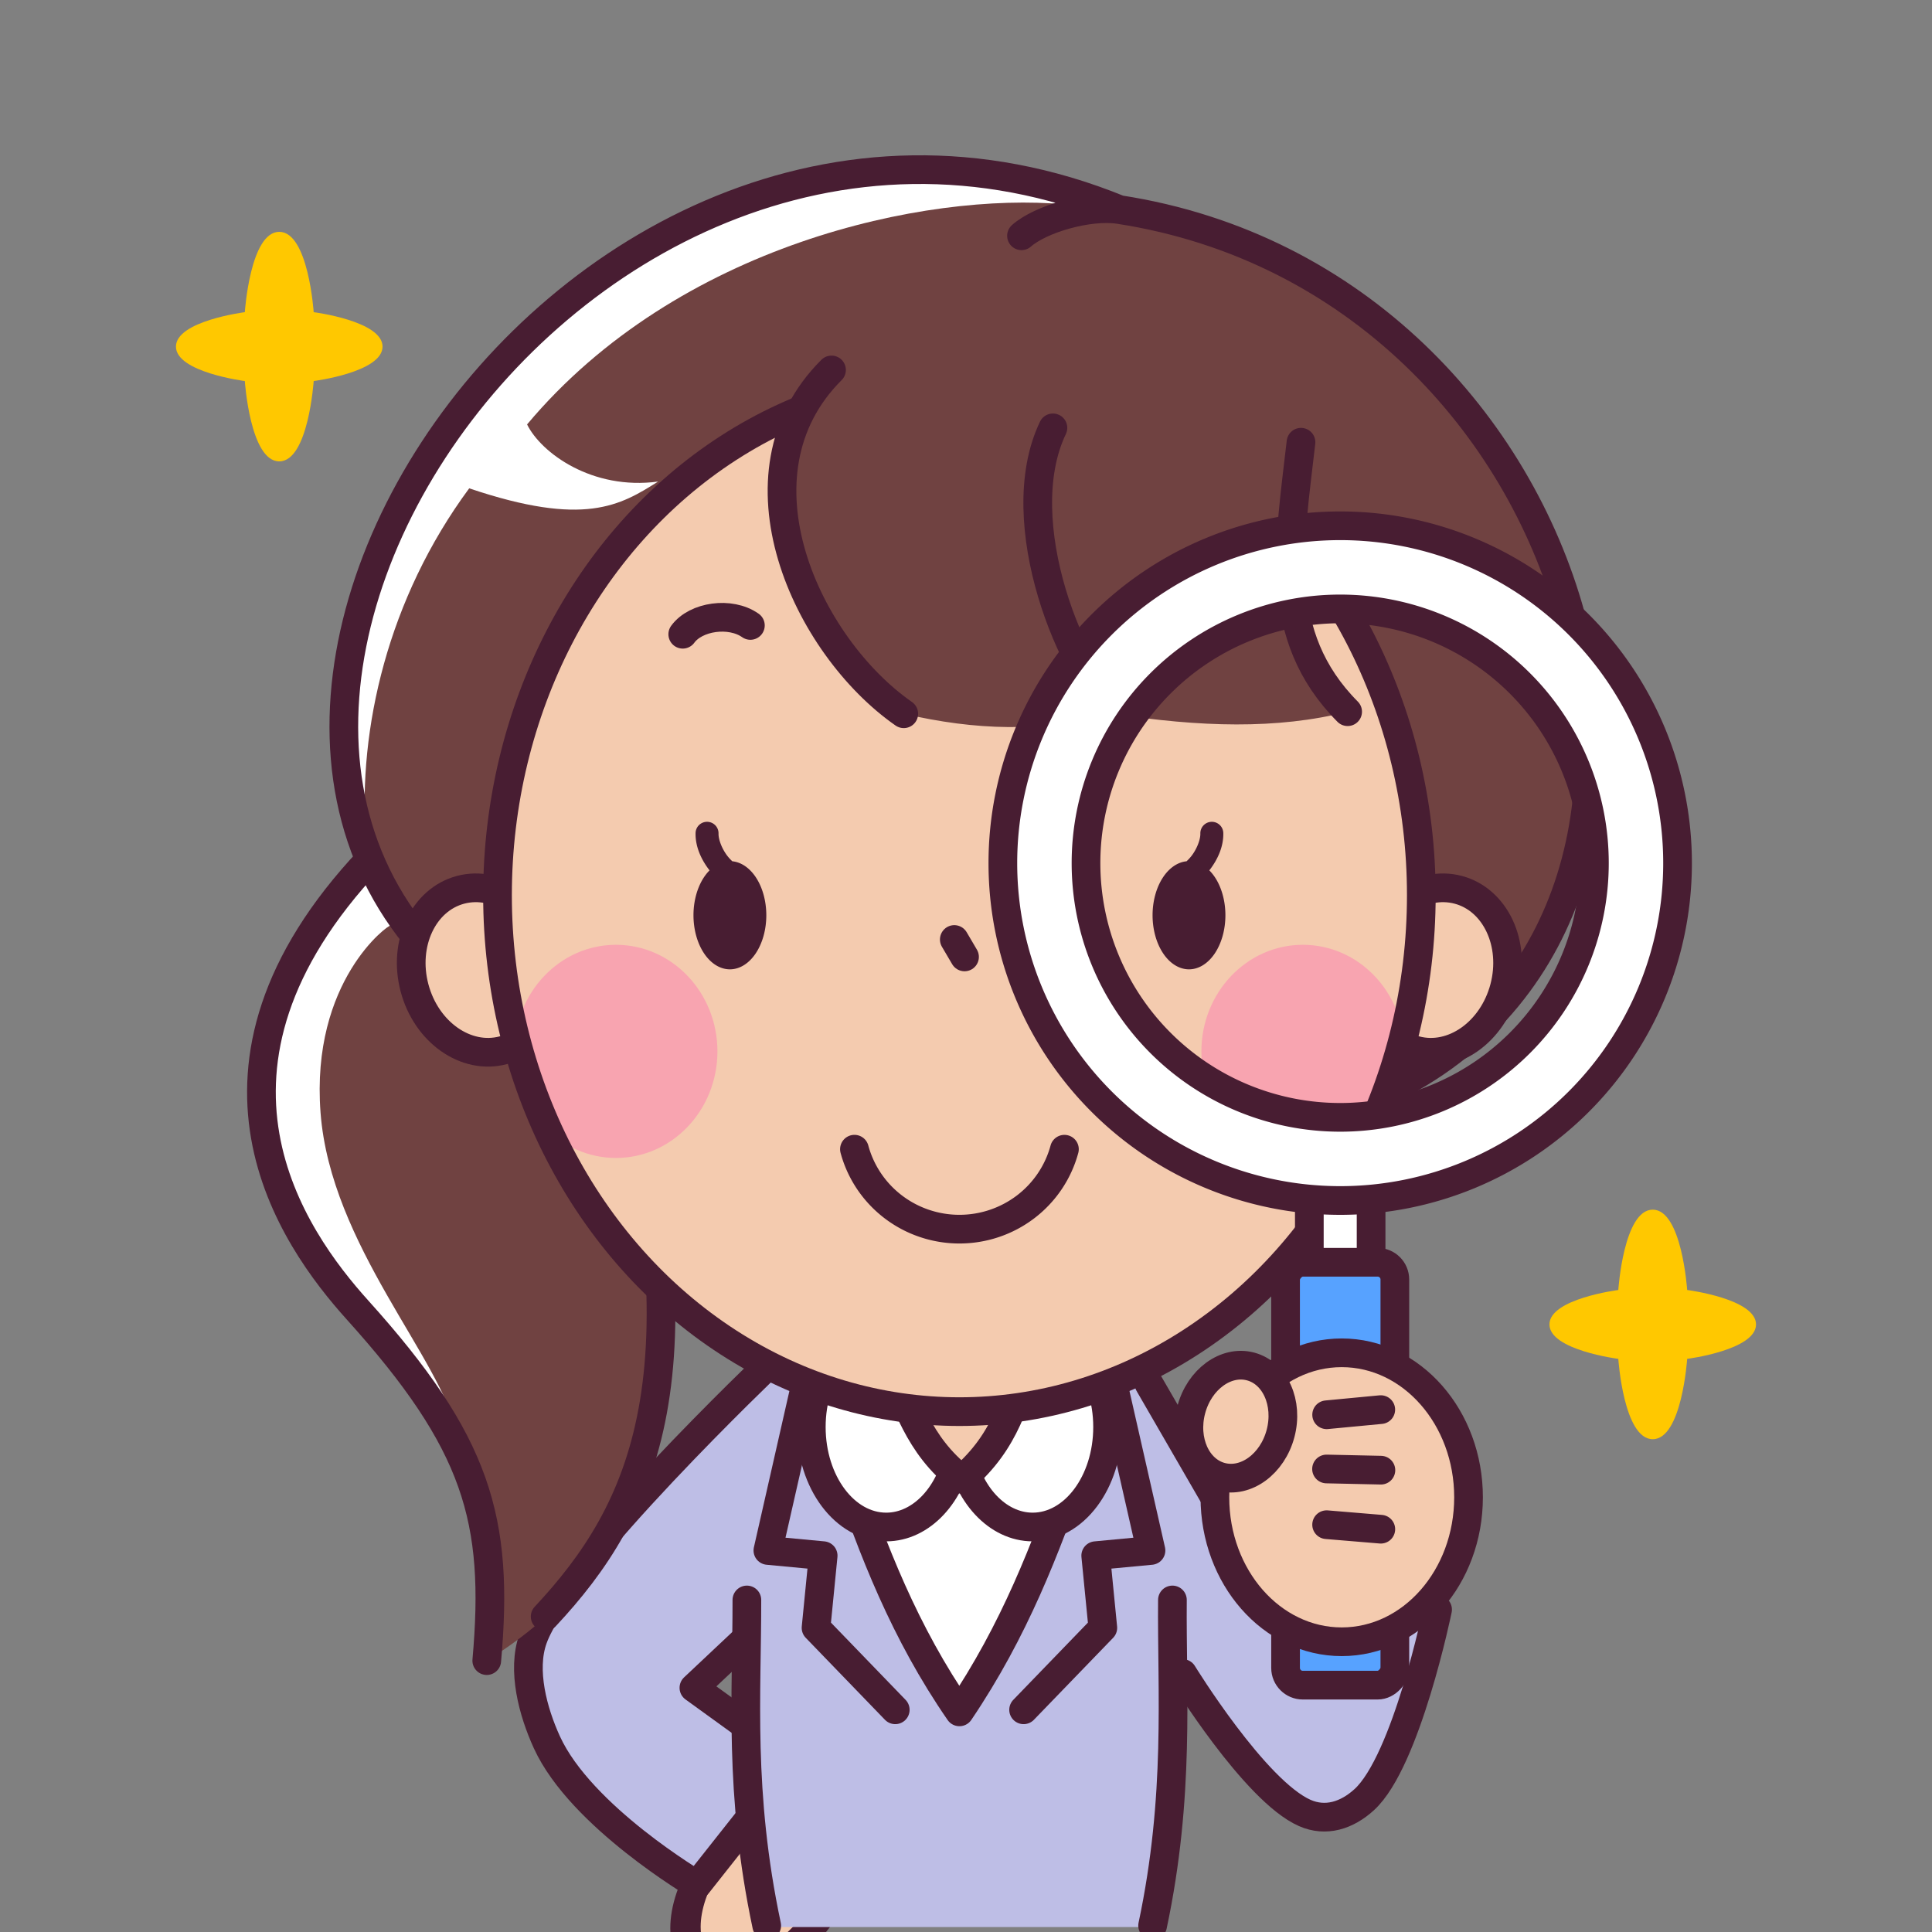 <svg width="120" height="120" xmlns="http://www.w3.org/2000/svg"><rect width="100%" height="100%" fill="#808080" stroke="none"/><g transform="translate(1378.423)"><ellipse transform="matrix(-.585 .811 .877 .481 0 0)" cx="748.459" cy="-1018.269" rx="6.269" ry="3.835" fill="#f4cbaf" stroke="#481d32" stroke-linecap="round" stroke-linejoin="round" stroke-width="1.789"/><path d="M-1322.367 92.646l-12.956 12.187 6.28 4.545-6.088 7.699s-7.21-4.24-9.322-8.856c-.868-1.897-1.565-4.477-.864-6.441 1.672-4.684 14.814-17.192 14.814-17.192M-1308.298 83.804l10.325 17.855 2.098-6.556 6.743 4.87s-1.93 9.405-4.555 11.806c-1.079.986-2.391 1.402-3.695.827-3.107-1.37-7.583-8.662-7.583-8.662" fill="#bebee6" fill-rule="evenodd" stroke="#481d32" stroke-linecap="round" stroke-linejoin="round" stroke-width="1.782"/><path d="M-1328.677 82.941c-3.586 10.375-5.639 20.245-2.138 36.752h23.97c3.5-16.507 1.447-26.377-2.14-36.752z" fill="#bebee6"/><path d="M-1325.966 91.102c1.745 5.166 3.73 10.297 7.135 15.225 3.431-5.075 5.358-10.15 7.135-15.225" fill="#fff" fill-rule="evenodd" stroke="#481d32" stroke-linecap="round" stroke-linejoin="round" stroke-width="1.782"/><path d="M-1323.374 82.423c-2.573 0-4.658 2.78-4.658 6.21 0 3.431 2.085 6.212 4.658 6.212 2.184-.003 4.073-2.027 4.545-4.87.471 2.842 2.36 4.866 4.542 4.87 2.573 0 4.658-2.781 4.658-6.211s-2.085-6.211-4.658-6.211z" fill="#fff" stroke="#481d32" stroke-linecap="round" stroke-linejoin="round" stroke-width="1.782"/><path d="M-1323.267 84.69c1.282 2.432 1.768 4.978 4.582 7.192 2.88-2.478 3.178-4.956 4.292-7.434" fill="#f4cbaf" fill-rule="evenodd" stroke="#481d32" stroke-linecap="round" stroke-linejoin="round" stroke-width="1.782"/><path d="M-1328.278 85.514l-2.45 10.788 3.433.323-.442 4.482 4.92 5.092m13.433-20.685l2.451 10.788-3.433.323.441 4.483-4.92 5.091M-1306.832 119.603c1.711-8.07 1.18-14.517 1.23-20.227m-26.431 0c.01 5.805-.518 11.975 1.232 20.227" fill="none" stroke="#481d32" stroke-linecap="round" stroke-linejoin="round" stroke-width="1.782"/><path d="M-1348.19 103.144c9.746-5.975 14.18-16.949 8.02-39.844l-15.276-9.929c-12.268 13.007-4.818 23.507-.763 28.005 7.432 8.246 8.8 12.993 8.02 21.768z" fill="#704241" fill-rule="evenodd"/><path d="M-1354.193 57.504l-1.35-3.6c-.215-.359-6.964 5.725-6.751 14.582s8.159 14.367 12.241 20.522c-.915-4.574-7.835-11.672-8.46-19.892-.627-8.22 4.266-11.72 4.32-11.612z" fill="#fff" fill-rule="evenodd"/><path d="M-1355.446 53.371c-12.268 13.007-4.818 23.507-.763 28.005 7.432 8.246 8.8 12.993 8.02 21.768m3.627-2.737c6.182-6.61 10.17-15.103 4.392-37.107" fill="none" stroke="#481d32" stroke-linecap="round" stroke-width="1.782"/><path d="M-1343.908 64.7c-31.987-14.868.085-65.925 35.007-51.682 29.598 4.626 39.786 44.3 16.04 54.992" fill="#704241" fill-rule="evenodd"/><path d="M-1312.302 12.691c-8.608-.776-24.01 2.491-33.383 13.671.865 1.761 4.034 4.102 8.138 3.549-2.346 1.479-4.57 2.839-11.733.42-5.062 6.856-6.905 14.949-6.424 21.686-3.848-7.689.584-21.851 8.178-29.818 9.771-10.253 26.263-14.668 35.224-9.508z" fill="#fff" fill-rule="evenodd"/><path d="M-1343.908 64.7c-31.987-14.868.085-65.925 35.007-51.682m16.04 54.992c23.746-10.692 13.566-50.421-16.04-54.992-1.906-.294-4.91.593-6.075 1.627" fill="none" stroke="#481d32" stroke-linecap="round" stroke-width="1.782"/><g transform="matrix(1.347 0 0 1.347 -1332.026 -479.416)"><ellipse transform="rotate(-14.855)" cx="-114.531" cy="384.119" rx="3.213" ry="3.828" fill="#f4cbaf" stroke="#481d32" stroke-width="1.323"/><ellipse transform="scale(-1 1) rotate(-14.855)" cx="-133.466" cy="379.097" rx="3.213" ry="3.828" fill="#f4cbaf" stroke="#481d32" stroke-width="1.323"/><ellipse cx="9.795" cy="397.193" rx="21.299" ry="23.813" fill="#f4cbaf"/><path d="M9.559 399.235l.472.803" fill="none" stroke="#481d32" stroke-linecap="round" stroke-width="1.323"/><ellipse cx="-6.042" cy="404.394" rx="4.679" ry="4.915" fill="#ff69b4" fill-opacity=".392"/><ellipse cx="25.632" cy="404.394" rx="4.679" ry="4.915" fill="#ff69b4" fill-opacity=".392"/><ellipse cx="9.795" cy="397.193" rx="21.299" ry="23.813" fill="none" stroke="#481d32" stroke-linecap="round" stroke-linejoin="round" stroke-width="1.323"/></g><g><path d="M-1326.776 22.978c-6.52 6.492-1.543 17.154 4.487 21.355 4.455 1.031 8.55 1.173 13.006 0 5.374.826 10.182.984 14.564-.127-4.724-4.758-3.603-10.516-2.897-16.738-12.79-7.527-20.69-8.194-29.16-4.49z" fill="#704241" fill-rule="evenodd"/><path d="M-1326.776 22.978c-6.52 6.492-1.543 17.154 4.487 21.355m13.388.064c-2.864-2.27-6.927-11.958-4.123-17.822m18.305 17.63c-4.724-4.757-3.603-10.515-2.897-16.737" fill="none" stroke="#481d32" stroke-linecap="round" stroke-linejoin="round" stroke-width="1.782"/></g><g fill="#481d32" fill-rule="evenodd" color="#000" white-space="normal"><path d="M-1334.505 51.044a.713.713 0 0 0-.715.713c-.014.811.328 1.583.815 2.234.018.023.038.045.055.068a2.262 3.361 0 0 0-1 2.787 2.262 3.361 0 0 0 2.262 3.361 2.262 3.361 0 0 0 2.262-3.361 2.262 3.361 0 0 0-2.111-3.35 2.774 2.774 0 0 1-.326-.358c-.337-.45-.537-1.01-.531-1.358a.713.713 0 0 0-.71-.736zM-1303.156 51.044a.713.713 0 0 1 .715.713c.014.811-.328 1.583-.815 2.234l-.055.068a2.262 3.361 0 0 1 1 2.787 2.262 3.361 0 0 1-2.262 3.361 2.262 3.361 0 0 1-2.262-3.361 2.262 3.361 0 0 1 2.111-3.35c.114-.107.226-.225.326-.358.337-.45.537-1.01.531-1.358a.713.713 0 0 1 .71-.736z" solid-color="#000000" style="font-feature-settings:normal;font-variant-alternates:normal;font-variant-caps:normal;font-variant-ligatures:normal;font-variant-numeric:normal;font-variant-position:normal;isolation:auto;mix-blend-mode:normal;shape-padding:0;text-decoration-color:#000;text-decoration-line:none;text-decoration-style:solid;text-indent:0;text-orientation:mixed;text-transform:none"/></g><path d="M-1312.31 71.38a6.751 6.7 0 0 1-6.52 4.965 6.751 6.7 0 0 1-6.522-4.966" fill="none" stroke="#481d32" stroke-linecap="round" stroke-linejoin="round" stroke-width="1.782"/><path d="M-1336.016 39.394c.81-1.112 2.954-1.423 4.201-.547" fill="none" stroke="#481d32" stroke-linecap="round" stroke-width="1.782"/><g transform="matrix(-1.347 0 0 1.347 -1133.304 -891.692)" stroke="#481d32" stroke-linecap="round" stroke-linejoin="round" stroke-width="1.323"><path fill="#fff" d="M118.751 715.916h2.848v5.697h-2.848z"/><path d="M120.176 686.228a15.556 15.556 0 0 0-15.556 15.556 15.556 15.556 0 0 0 15.556 15.556 15.556 15.556 0 0 0 15.555-15.556 15.556 15.556 0 0 0-15.555-15.556zm0 3.834a11.722 11.722 0 0 1 11.721 11.722 11.722 11.722 0 0 1-11.721 11.722 11.722 11.722 0 0 1-11.722-11.722 11.722 11.722 0 0 1 11.722-11.722z" fill="#fff"/><rect x="117.656" y="720.188" width="5.039" height="19.5" rx=".794" ry=".794" fill="#57a2ff"/><ellipse cx="120.106" cy="731.025" rx="5.848" ry="6.662" fill="#f4cbaf"/><ellipse transform="rotate(-14.833)" cx="-65.431" cy="735.291" rx="2.13" ry="2.634" fill="#f4cbaf"/><path d="M118.303 732.497l2.499-.208m-2.503-2.514l2.507-.055m-2.501-2.737l2.496.237" fill="none"/></g><path d="M-1277.907 80.124s.329-4.99 2.139-4.99c1.81 0 2.138 4.99 2.138 4.99s4.277.544 4.277 2.138c0 1.594-4.277 2.139-4.277 2.139s-.329 4.99-2.138 4.99c-1.81 0-2.139-4.99-2.139-4.99s-4.277-.545-4.277-2.139c0-1.594 4.277-2.138 4.277-2.138zM-1363.217 19.39s.329-4.99 2.139-4.99 2.138 4.99 2.138 4.99 4.277.544 4.277 2.138c0 1.594-4.277 2.139-4.277 2.139s-.329 4.99-2.138 4.99-2.139-4.99-2.139-4.99-4.277-.545-4.277-2.139c0-1.594 4.277-2.138 4.277-2.138z" fill="#ffc800"/></g></svg>